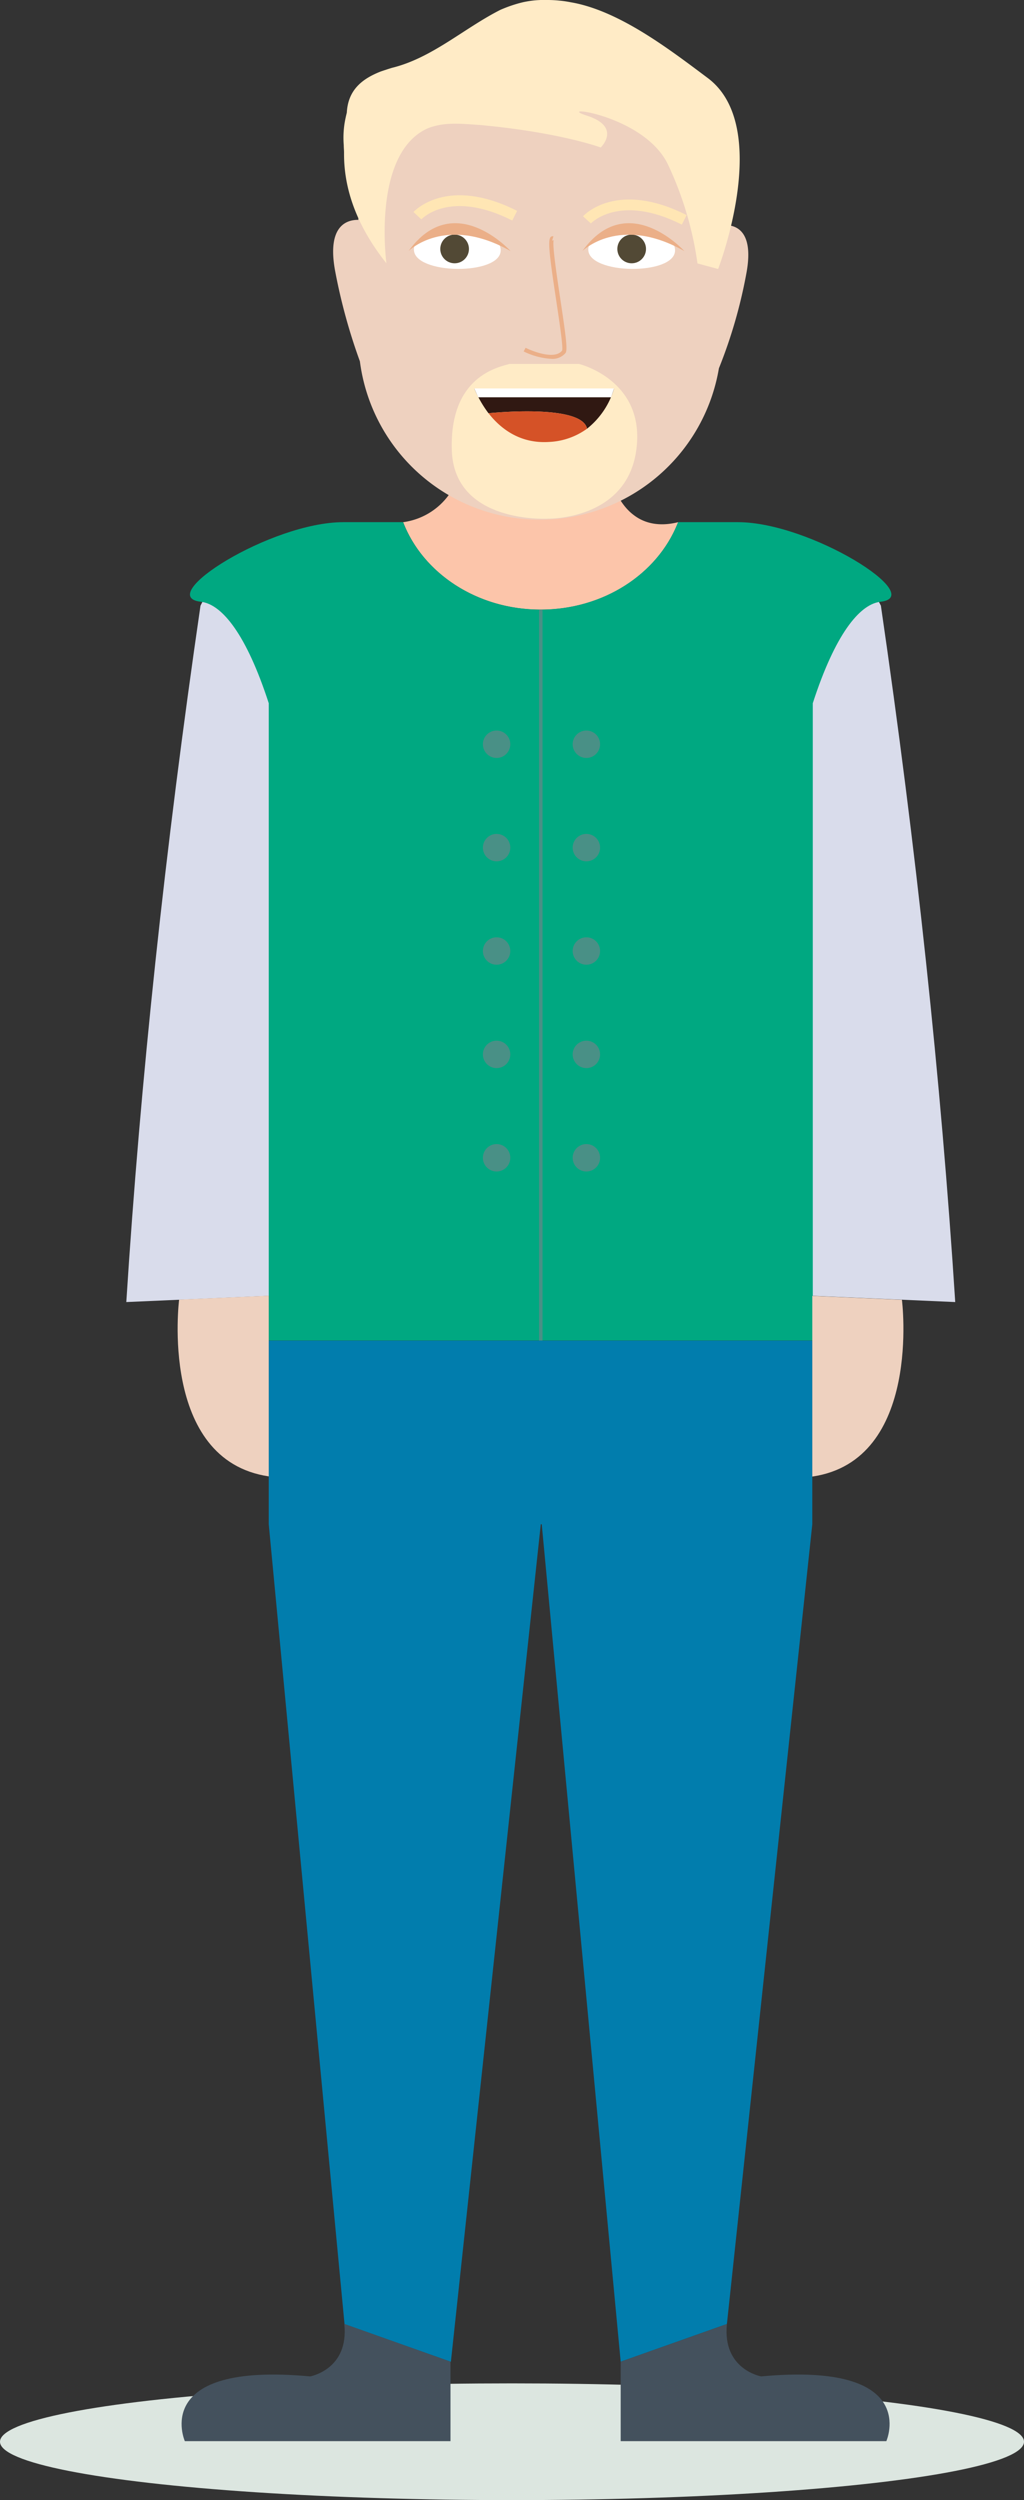<svg xmlns="http://www.w3.org/2000/svg" viewBox="0 0 277.84 678.07"><rect x="0" y="0" width="277.84" height="678.07" fill="#333333" stroke="none"/><defs><style>.cls-1{fill:#fcc5aa;}.cls-2{fill:#dce6e0;}.cls-3{fill:#d9dceb;}.cls-4{fill:#00a881;}.cls-5{fill:none;stroke:#499086;stroke-miterlimit:10;stroke-width:0.95px;}.cls-6{fill:#017dad;}.cls-7{fill:#eed1bf;}.cls-8{fill:#44515d;}.cls-9{fill:#499086;}.cls-10{fill:#fff;}.cls-11{fill:#524935;}.cls-12{fill:#ebaf88;}.cls-13{fill:#ffe6b4;}.cls-14{fill:#ffebc6;}.cls-15{fill:#301812;}.cls-16{fill:#d55227;}</style></defs><g id="Layer_2" data-name="Layer 2"><g id="Layer_1-2" data-name="Layer 1"><path id="Vrat" class="cls-1" d="M184,141.62l-.21.53c-5.49,13.54-20,23.2-37.1,23.2-17.29,0-32-9.91-37.3-23.71h-.15a18.31,18.31,0,0,0,12.53-7.4,18,18,0,0,0,2-3.72,25.58,25.58,0,0,0,1.79-8.83H164a36.91,36.91,0,0,0,1.89,8.82c1.18,3.37,3.09,7,6.14,9.24C174.87,141.91,178.86,142.92,184,141.62Z"/><ellipse class="cls-2" cx="138.92" cy="662.24" rx="138.92" ry="15.83"/><path class="cls-3" d="M259.18,353.14,210.41,351v-157s11.28-65,28.6-29.73Q253.41,263,259.18,353.14Z"/><path class="cls-3" d="M34.27,353.14,83,351v-157s-11.28-65-28.6-29.73Q40,263,34.27,353.14Z"/><path id="Pulover" class="cls-4" d="M238.89,163.21l-.41.06c-5.35.94-11.87,8.69-17.95,27.46V363.58H72.92V190.73c-6.09-18.77-12.6-26.52-18-27.46l-.41-.06c-12.85-1.45,19-21.59,38.64-21.59h16.22c5.33,13.8,20,23.71,37.3,23.71,17.08,0,31.61-9.66,37.1-23.2.08-.17.14-.34.21-.51h16.22C219.9,141.62,251.74,161.76,238.89,163.21Z"/><line id="Zadrga" class="cls-5" x1="146.73" y1="363.6" x2="146.73" y2="165.35"/><polygon id="Hlace" class="cls-6" points="220.4 363.6 220.4 413.41 197.23 630.31 168.41 640.53 146.99 413.41 146.73 413.41 122.34 640.53 122.23 640.53 93.48 630.34 72.92 413.41 72.92 363.6 220.4 363.6"/><path id="Koza" class="cls-7" d="M48.6,352.48S43.07,396,72.92,400.42v-49Z"/><path id="Koza-2" data-name="Koza" class="cls-7" d="M244.72,352.54s5.53,43.56-24.32,47.93v-49Z"/><path class="cls-8" d="M240.49,662.08H168.41V640.53l28.82-10.22s0,.05,0,.08c-1.25,12.27,9.29,14.13,9.29,14.13C250,640.48,240.49,662.08,240.49,662.08Z"/><path class="cls-8" d="M122.23,640.53v21.55H50.15s-9.51-21.6,34-17.56c0,0,10.59-1.87,9.27-14.21l.08,0Z"/><circle id="Gumb" class="cls-9" cx="159.1" cy="201.85" r="3.72"/><circle id="Gumb-2" data-name="Gumb" class="cls-9" cx="134.74" cy="201.85" r="3.72"/><circle id="Gumb-3" data-name="Gumb" class="cls-9" cx="159.1" cy="229.89" r="3.72"/><circle id="Gumb-4" data-name="Gumb" class="cls-9" cx="134.74" cy="229.89" r="3.72"/><circle id="Gumb-5" data-name="Gumb" class="cls-9" cx="159.1" cy="257.93" r="3.72"/><circle id="Gumb-6" data-name="Gumb" class="cls-9" cx="134.74" cy="257.93" r="3.72"/><circle id="Gumb-7" data-name="Gumb" class="cls-9" cx="159.1" cy="285.97" r="3.72"/><circle id="Gumb-8" data-name="Gumb" class="cls-9" cx="134.74" cy="285.97" r="3.72"/><circle id="Gumb-9" data-name="Gumb" class="cls-9" cx="159.1" cy="314.01" r="3.72"/><circle id="Gumb-10" data-name="Gumb" class="cls-9" cx="134.74" cy="314.01" r="3.72"/><path id="Koza-3" data-name="Koza" class="cls-7" d="M202.48,74.32a133.55,133.55,0,0,1-7.42,25.57A49.25,49.25,0,0,1,97.65,98,155.45,155.45,0,0,1,91,73.86c-2.46-12.67,3.11-14.27,6.23-14.23V56.69a44.43,44.43,0,0,1,44.43-44.43h9.66a44.43,44.43,0,0,1,44.43,44.43v4.42C198.25,60.81,205,61.12,202.48,74.32Z"/><path class="cls-10" d="M135.85,67.94c.09-7.58-23.45-7.86-23.54-.29C112.22,74.5,135.76,74.78,135.85,67.94Z"/><path class="cls-10" d="M183.16,67.94c.09-7.58-23.45-7.86-23.54-.29C159.54,74.5,183.08,74.78,183.16,67.94Z"/><circle class="cls-11" cx="123.35" cy="67.52" r="3.89"/><circle class="cls-11" cx="171.39" cy="67.52" r="3.89"/><path id="Oci" class="cls-12" d="M110.84,68.1s10-10,27.7,0C138.54,68.1,123.15,51.08,110.84,68.1Z"/><path id="Oci-2" data-name="Oci" class="cls-12" d="M158,68.1s10-10,27.69,0C185.67,68.1,170.29,51.08,158,68.1Z"/><path class="cls-7" d="M150,64.61l-.4,1.56C149.57,65.1,149.69,64.52,150,64.61Z"/><path id="Nos" class="cls-12" d="M149.53,97.32a19.67,19.67,0,0,1-7.45-2l.53-1c2.1,1.07,8,3.28,9.91.75.32-.84-.77-8-1.64-13.82-1.86-12.28-2.3-16.23-1.43-17a.73.73,0,0,1,.71-.14l-.34,1.1a.4.4,0,0,0,.44-.15c-.5,1,.81,9.67,1.76,16,1.62,10.7,2,13.93,1.42,14.69A4.63,4.63,0,0,1,149.53,97.32Z"/><g id="Obrve"><path class="cls-13" d="M139,59.81c-16.77-8.46-24.37-.64-24.68-.31l-2.13-2c.37-.4,9.28-9.82,28.11-.31Z"/></g><g id="Obrve-2" data-name="Obrve"><g id="Obrve-3" data-name="Obrve"><path id="Obrve-4" data-name="Obrve" class="cls-13" d="M185,60.92c-16.9-8.53-24.6-.4-24.68-.32l-2.13-1.94c.37-.41,9.28-9.83,28.11-.32Z"/></g></g><path id="Lasje" class="cls-14" d="M104.85,71.42s-3.34-24.54,7.48-34.2A14.38,14.38,0,0,1,115.64,35a10.85,10.85,0,0,1,2.18-.77c4-1.14,8.66-.56,12.82-.3l3.12.32C153.07,36.33,163,40,163,40s5.78-5.55-3.75-8.63,15.48-.38,22,13.27a93.13,93.13,0,0,1,8,26.81l5.6,1.51s14.88-38.55-2.82-51.8c-9.7-7.27-21.71-16.44-33.59-19.74a35,35,0,0,0-3.56-.8,29,29,0,0,0-3.18-.46A30.72,30.72,0,0,0,148.55,0a27,27,0,0,0-6.45.56c-1.1.25-2.17.56-3.22.91s-2.07.75-3.07,1.18c-9.91,5-18.57,13.09-29.47,15.75-1,.31-2.07.66-3.06,1-4.93,1.94-8.85,4.92-9.18,11.16-.25,1-.45,1.92-.61,2.9a25.38,25.38,0,0,0-.22,5.9c0,.73.09,1.46.08,2.22C93.3,49.88,95.85,60.1,104.85,71.42Z"/><path id="Brki" class="cls-14" d="M157.07,98.7s18.2,4.35,15.57,23.4-24,18.57-24,18.57-25.42,1.47-26.05-18.57,12.57-22.49,15.66-23.4Z"/><path class="cls-15" d="M166.62,105.36a21.71,21.71,0,0,1-7.34,10.91c-1.39-6.87-26.66-4.2-26.74-4.19a31.85,31.85,0,0,1-3.86-6.72Z"/><path class="cls-16" d="M159.28,116.27h0a19,19,0,0,1-10.44,3.6c-7.92.47-13.15-3.77-16.29-7.79C132.62,112.07,157.89,109.4,159.28,116.27Z"/><polygon class="cls-15" points="132.54 112.08 132.54 112.08 132.54 112.08 132.54 112.08"/><polygon class="cls-10" points="128.68 105.36 129.76 107.75 165.81 107.75 166.62 105.36 128.68 105.36"/></g></g></svg>
